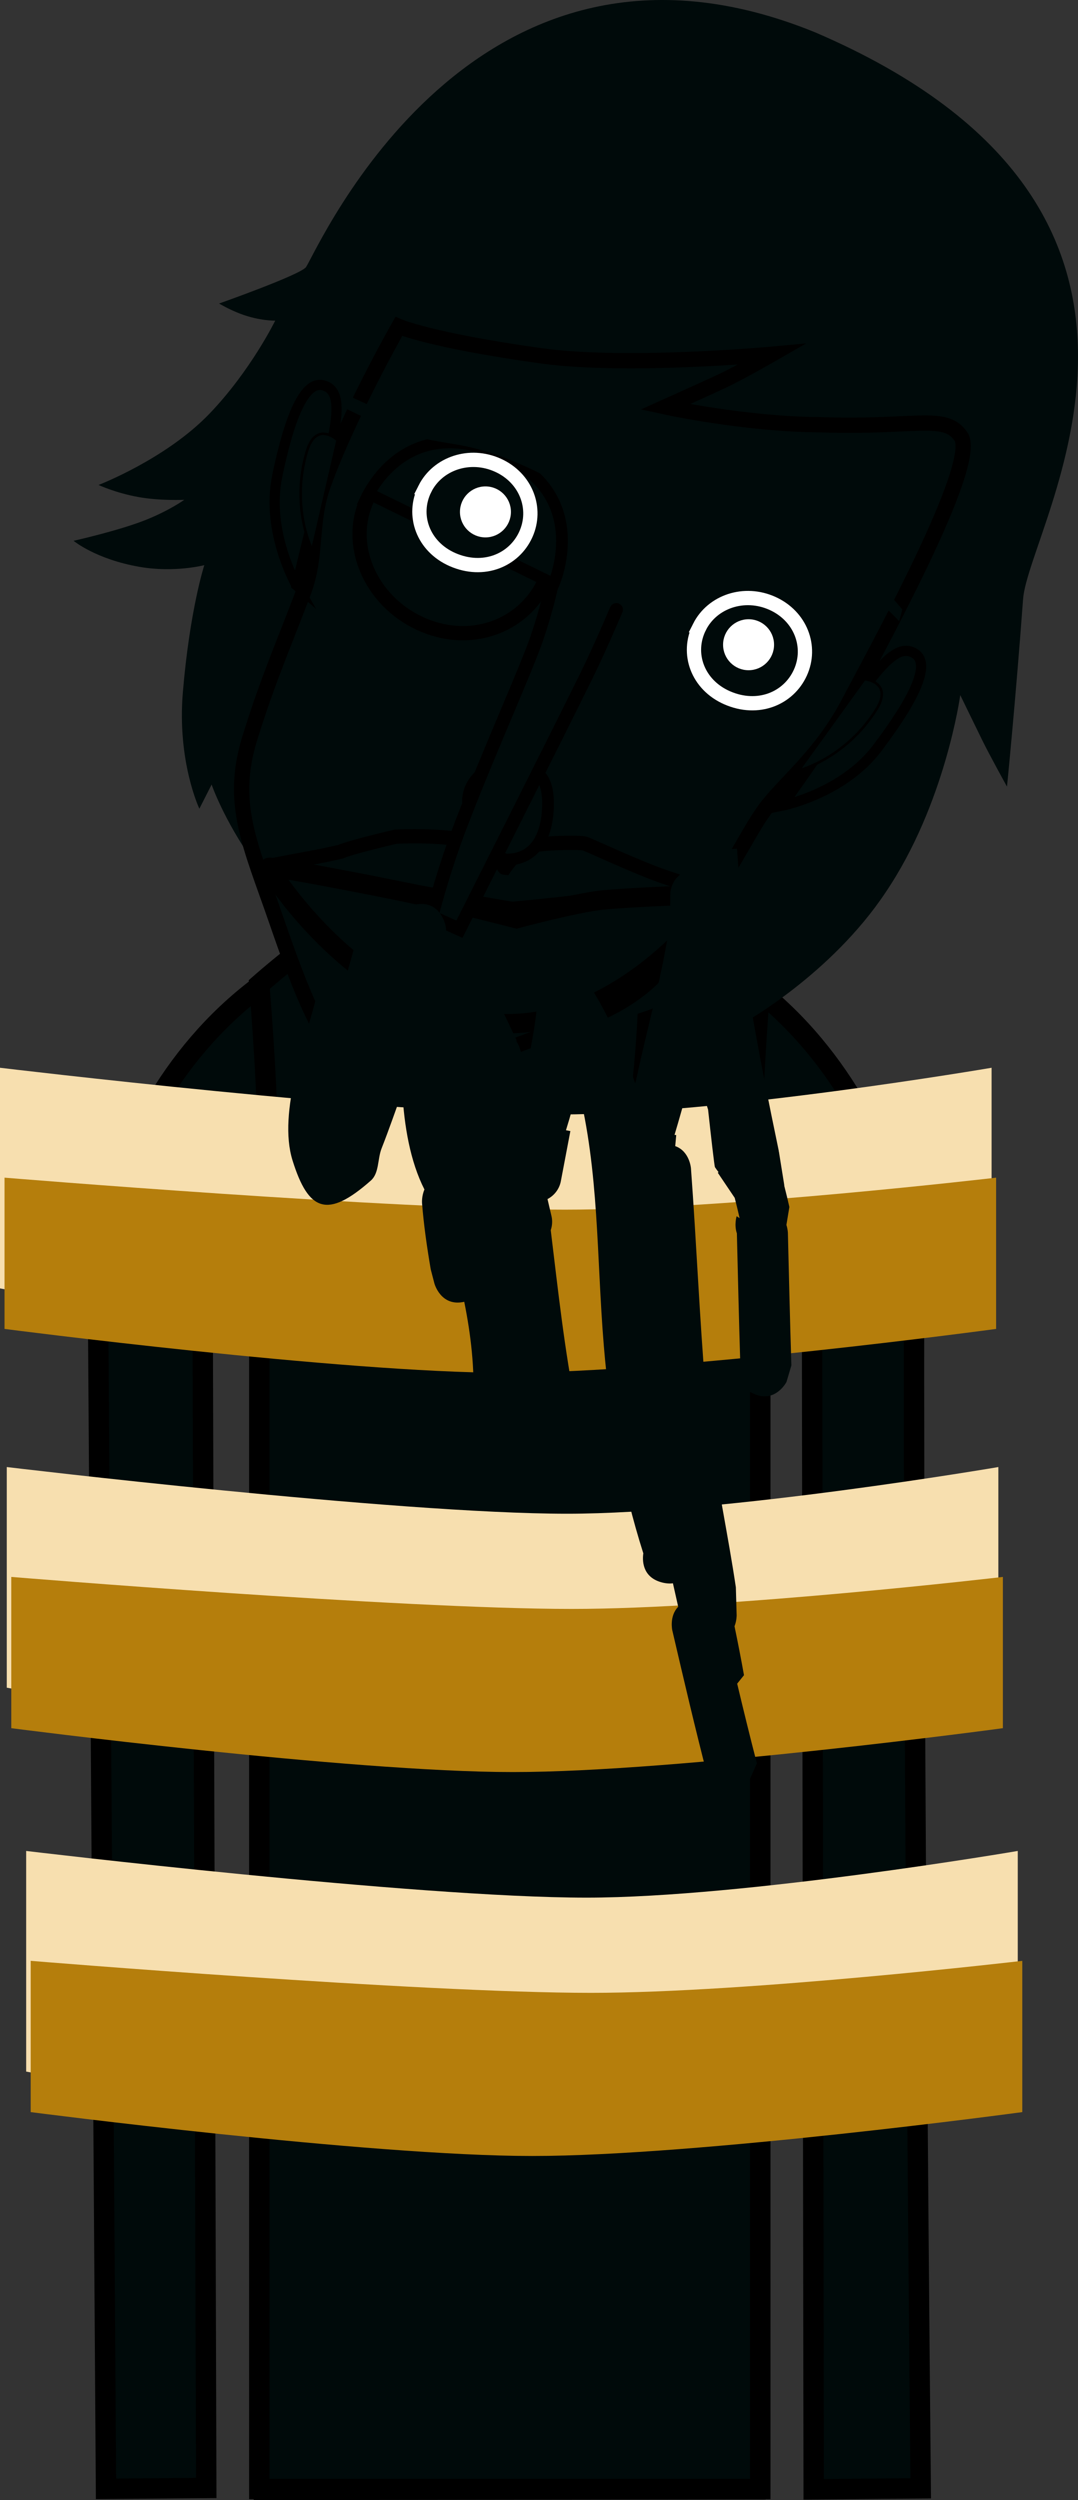 <svg version="1.1" xmlns="http://www.w3.org/2000/svg" xmlns:xlink="http://www.w3.org/1999/xlink" width="105.738" height="245.156" viewBox="0,0,105.738,245.156"><rect x="0" y="0" width="105.738" height="245.156" fill="#333333" stroke="none"/><g transform="translate(-191.147,-60.343)"><g data-paper-data="{&quot;isPaintingLayer&quot;:true}" fill-rule="nonzero" stroke-linejoin="miter" stroke-miterlimit="10" stroke-dasharray="" stroke-dashoffset="0" style="mix-blend-mode: normal"><path d="M201.545,304.392c0,0 -0.635,-94.384 -0.793,-118.012c-0.055,-8.153 8.187,-36.761 40.202,-36.921c31.602,-0.158 39.857,29.487 39.849,36.897c-0.077,46.243 0.654,117.986 0.654,117.986l-10.497,0.096l-0.159,-114.843c0,0 0.075,-3.099 -2.816,-3.154c-3.434,-0.065 -2.945,3.116 -2.945,3.116l0.205,114.87l-48.214,0.072l-0.305,-115.233c0,0 0.279,-2.919 -2.886,-2.934c-3.111,-0.015 -2.816,2.909 -2.816,2.909l0.353,115.067z" fill="#000a0a" stroke="#000000" stroke-width="2" stroke-linecap="butt"/><path d="M256.143,200.334c-0.571,0 -1.034,-0.463 -1.034,-1.034c0,-0.571 0.463,-1.034 1.034,-1.034c0.571,0 1.034,0.463 1.034,1.034c0,0.571 -0.463,1.034 -1.034,1.034z" fill="#000a0a" stroke="none" stroke-width="1.5" stroke-linecap="butt"/><path d="M250.883,204.569c-4.463,-0.314 -6.552,-1.794 -6.17,-2.58c0.118,-0.242 2.846,1.064 6.97,1.305c6.409,0.375 8.51,-0.632 8.51,-0.632v1.346c0,0 -2.413,1.047 -9.311,0.561z" fill="#000a0a" stroke="#000000" stroke-width="0" stroke-linecap="butt"/><path d="M223.07,199.3c0,-0.571 0.463,-1.034 1.034,-1.034c0.571,0 1.034,0.463 1.034,1.034c0,0.571 -0.463,1.034 -1.034,1.034c-0.571,0 -1.034,-0.463 -1.034,-1.034z" fill="#000a0a" stroke="none" stroke-width="1.5" stroke-linecap="butt"/><path d="M229.364,204.569c-6.897,0.486 -9.311,-0.561 -9.311,-0.561v-1.346c0,0 2.101,1.007 8.51,0.632c4.124,-0.241 6.853,-1.547 6.97,-1.305c0.383,0.786 -1.706,2.266 -6.17,2.58z" fill="#000a0a" stroke="#000000" stroke-width="0" stroke-linecap="butt"/><path d="M240.644,261.121c-0.819,0 -1.483,-0.664 -1.483,-1.483c0,-0.819 0.664,-1.483 1.483,-1.483c0.819,0 1.483,0.664 1.483,1.483c0,0.819 -0.664,1.483 -1.483,1.483z" data-paper-data="{&quot;index&quot;:null}" fill="#000a0a" stroke="none" stroke-width="1.5" stroke-linecap="butt"/><path d="M216.581,304.406v-119.201c0,0 0.757,-9.731 0.757,-14.639c0,-4.498 -0.757,-13.687 -0.757,-13.687c0,0 2.673,-2.353 4.656,-3.748c1.983,-1.395 5.172,-2.804 5.172,-2.804c0,0 -0.602,40.109 14.56,40.039c15.435,-0.072 13.832,-40.039 13.832,-40.039c0,0 3.913,1.52 6.166,2.947c2.253,1.427 4.754,3.605 4.754,3.605c0,0 -0.757,9.425 -0.757,14.192c0,4.842 0.757,14.639 0.757,14.639v118.697z" fill="#000a0a" stroke="#000000" stroke-width="2" stroke-linecap="butt"/><path d="M212.638,90.107c0,0 8.059,-2.848 8.533,-3.584c1.244,-1.929 16.436,-36.657 49.925,-23.011c41.03,17.6 20.936,48.305 20.402,55.575c-0.732,9.968 -1.578,18.39 -1.578,18.39c0,0 -1.672,-3.013 -2.421,-4.539c-0.699,-1.423 -2.163,-4.435 -2.163,-4.435c0,0 -1.458,10.701 -7.352,19.389c-5.338,7.99 -13.76,12.675 -13.76,12.675l-0.083,-2.615c0,0 -1.839,1.579 -3.344,2.143c-1.504,0.564 -4.335,1.233 -4.335,1.233l1.446,-3.412c0,0 -10.98,7.119 -26.667,-0.154c-14.746,-6.966 -19.337,-20.489 -19.337,-20.489l-1.202,2.37c0,0 -2.187,-4.607 -1.621,-11.394c0.675,-8.089 2.105,-12.488 2.105,-12.488c0,0 -2.915,0.764 -6.353,0.166c-4.308,-0.749 -6.469,-2.554 -6.469,-2.554c0,0 4.408,-0.985 7.055,-2.038c2.358,-0.938 3.805,-1.983 3.805,-1.983c0,0 -2.367,0.118 -4.523,-0.274c-2.249,-0.409 -3.89,-1.181 -3.89,-1.181c0,0 6.611,-2.533 10.894,-7.001c4.044,-4.218 6.437,-9.112 6.437,-9.112c0,0 -1.513,0.04 -3.361,-0.651c-1.171,-0.438 -2.145,-1.026 -2.145,-1.026z" fill="#000a0a" stroke="none" stroke-width="1.5" stroke-linecap="butt"/><path d="M222.877,107.838c2.486,-6.881 7.389,-15.485 7.389,-15.485c0,0 3.123,1.371 13.971,2.882c8.334,1.161 22.631,-0.156 22.631,-0.156c0,0 -3.208,1.845 -4.945,2.655c-1.847,0.861 -5.521,2.507 -5.521,2.507c0,0 7.827,1.718 15.318,1.753c9.264,0.318 12.147,-1.139 13.691,1.165c1.823,2.719 -8.635,21.539 -11.214,26.472c-2.725,4.989 -6.23,7.606 -8.039,10.102c-1.809,2.496 -2.907,5.42 -8.633,13.697c-3.573,5.166 -7.476,6.41 -15.179,9.215c-7.704,2.805 -12.067,4.688 -15.702,3.116c-3.498,-1.513 -6.032,-8.335 -8.404,-15.21c-2.526,-7.321 -4.582,-11.385 -2.597,-17.801c1.788,-5.778 3.384,-9.345 5.274,-14.351c1.381,-3.659 0.602,-6.804 1.96,-10.561z" fill="#000a0a" stroke="#000000" stroke-width="1.5" stroke-linecap="butt"/><path d="M272.901,113.917c0,0 1.257,0.919 3.418,2.769c1.973,1.689 3.332,3.426 3.332,3.426l-0.306,1.146c0,0 -5.31,-5.844 -12.747,-8.492c-5.946,-2.117 -10.235,-1.553 -10.235,-1.553l1.766,-3.785c0,0 3.552,-0.261 7.928,1.557c4.531,1.882 7.125,3.88 7.125,3.88z" data-paper-data="{&quot;index&quot;:null}" fill="#000a0a" stroke="none" stroke-width="1.5" stroke-linecap="butt"/><path d="M248.534,143.069c0.57,0.212 3.084,1.399 6.024,2.596c2.964,1.206 7.214,2.293 7.194,2.461c-0.025,0.213 -10.435,0.227 -13.679,0.632c-2.719,0.34 -6.689,0.706 -6.689,0.706c0,0 -7.104,-1.162 -13.272,-2.445c-4.944,-1.029 -10.399,-1.661 -10.41,-1.755c-0.014,-0.126 3.868,-0.711 6.824,-1.395c1.146,-0.497 5.44,-1.485 5.44,-1.485c0,0 4.956,-0.278 7.608,0.579c2.842,0.918 2.835,2.446 3.083,2.469c0,0 1.184,-1.749 2.369,-2.105c1.185,-0.355 5.082,-0.416 5.508,-0.258z" fill="#000a0a" stroke="#000000" stroke-width="1.4" stroke-linecap="butt"/><path d="M229.886,147.622c5.091,1.027 11.918,2.807 11.918,2.807c0,0 5.79,-1.556 8.447,-1.834c2.06,-0.216 11.216,-0.707 11.26,-0.334c0.043,0.364 -9.031,12.9 -21.148,12.447c-13.77,-0.436 -22.865,-15.136 -22.827,-15.305c0.038,-0.169 7.259,1.192 12.35,2.218z" fill="#000a0a" stroke="#000000" stroke-width="1.9" stroke-linecap="butt"/><path d="M240.86,144.629c-1.034,0 -3.538,-3.26 -3.787,-5.364c-0.222,-1.882 1.315,-3.828 3.787,-3.828c2.472,0 4.202,0.491 4.03,4.189c-0.146,3.138 -1.558,5.003 -4.03,5.003z" fill="#000a0a" stroke="#000000" stroke-width="1.15" stroke-linecap="butt"/><path d="M251.599,120.129c0,0 -1.546,3.658 -2.938,6.493c-2.756,5.614 -12.449,24.837 -12.449,24.837l-2.719,-1.223c0,0 0.992,-4.132 2.9,-9.116c2.583,-6.746 6.319,-15.025 7.412,-18.196c1.036,-3.006 1.544,-5.575 1.544,-5.575" fill="#000a0a" stroke="#000000" stroke-width="1.3" stroke-linecap="round"/><path d="M220.245,117.76c0,0 -3.04,-5.24 -1.908,-10.72c1.191,-5.766 2.688,-9.468 4.563,-8.902c1.875,0.566 1.48,3.281 -0.051,9.151c-1.531,5.87 -2.605,10.47 -2.605,10.47z" data-paper-data="{&quot;index&quot;:null}" fill="#000a0a" stroke="#000000" stroke-width="1" stroke-linecap="butt"/><path d="M221.69,114.081c0,0 -2.039,-4.134 -0.443,-9.48c0.89,-2.982 2.906,-1.186 2.906,-1.186" fill="#000a0a" stroke="#000000" stroke-width="0.25" stroke-linecap="round"/><path d="M227.183,109.263c2.085,-4.426 8.097,-6.141 12.958,-3.851c4.861,2.29 6.467,7.597 4.383,12.023c-2.085,4.426 -7.387,6.307 -12.248,4.017c-4.861,-2.29 -7.177,-7.763 -5.092,-12.189z" fill="#000a0a" stroke="#000000" stroke-width="1.4" stroke-linecap="butt"/><path d="M231.176,111.203c1.175,-2.496 4.152,-3.566 6.647,-2.391c2.496,1.175 3.566,4.152 2.391,6.647c-1.175,2.496 -4.152,3.566 -6.647,2.391c-2.496,-1.175 -3.566,-4.152 -2.391,-6.647z" fill="#000a0a" stroke="none" stroke-width="1.5" stroke-linecap="butt"/><path d="M259.76,121.813c1.257,-2.491 4.399,-3.553 7.162,-2.3c2.762,1.252 3.884,4.244 2.731,6.786c-1.152,2.541 -4.155,3.797 -7.191,2.464c-2.888,-1.267 -4.014,-4.348 -2.701,-6.95z" fill="#000a0a" stroke="#ffffff" stroke-width="1.4" stroke-linecap="butt"/><path d="M227.341,108.751c0,0 3.781,-8.184 13.299,-3.66c8.557,4.062 4.818,12.514 4.818,12.514z" fill="#000a0a" stroke="#000000" stroke-width="1.15" stroke-linecap="butt"/><path d="M234.69,101.09c0,0 3.82,-0.265 8.258,1.239c4.918,1.667 7.102,3.147 7.102,3.147l-1.44,3.89c0,0 -3.212,-2.204 -7.087,-3.786c-5.182,-2.115 -6.644,-1.439 -10.706,-2.778c-3.481,-1.147 -6.202,-2.637 -6.202,-2.637l0.485,-1.132c0,0 3.244,1.552 4.795,2.099c1.28,0.451 4.008,0.787 4.008,0.787z" fill="#000a0a" stroke="none" stroke-width="1.5" stroke-linecap="butt"/><path d="M274.02,130.491c3.406,-5.02 5.189,-7.106 6.85,-6.069c1.661,1.038 -0.137,4.603 -3.689,9.298c-3.376,4.462 -9.32,5.629 -9.32,5.629c0,0 2.753,-3.838 6.159,-8.858z" data-paper-data="{&quot;index&quot;:null}" fill="#000a0a" stroke="#000000" stroke-width="1" stroke-linecap="butt"/><path d="M276.075,126.957c0,0 2.679,0.333 1.023,2.967c-2.969,4.722 -7.422,5.913 -7.422,5.913" data-paper-data="{&quot;index&quot;:null}" fill="#000a0a" stroke="#000000" stroke-width="0.25" stroke-linecap="round"/><g stroke="none" stroke-width="0" stroke-linecap="butt"><path d="M191.147,186.68v-21.635c0,0 38.157,4.578 54.966,4.578c15.507,0 42.296,-4.578 42.296,-4.578v21.635c0,0 -31.739,6.276 -48.072,6.276c-16.084,0 -49.19,-6.276 -49.19,-6.276z" fill="#f7dfaf"/><path d="M191.591,190.653v-14.832c0,0 38.157,3.138 54.966,3.138c15.507,0 42.296,-3.138 42.296,-3.138v14.832c0,0 -31.739,4.303 -48.072,4.303c-16.084,0 -49.19,-4.303 -49.19,-4.303z" fill="#b57e0c"/></g><g stroke="none" stroke-width="0" stroke-linecap="butt"><path d="M191.811,225.832v-21.635c0,0 38.157,4.578 54.966,4.578c15.507,0 42.296,-4.578 42.296,-4.578v21.635c0,0 -31.739,6.276 -48.072,6.276c-16.084,0 -49.19,-6.276 -49.19,-6.276z" fill="#f7dfaf"/><path d="M192.255,229.804v-14.832c0,0 38.157,3.138 54.966,3.138c15.507,0 42.296,-3.138 42.296,-3.138v14.832c0,0 -31.739,4.303 -48.072,4.303c-16.084,0 -49.19,-4.303 -49.19,-4.303z" fill="#b57e0c"/></g><g stroke="none" stroke-width="0" stroke-linecap="butt"><path d="M193.714,263.477v-21.635c0,0 38.157,4.578 54.966,4.578c15.507,0 42.296,-4.578 42.296,-4.578v21.635c0,0 -31.739,6.276 -48.072,6.276c-16.084,0 -49.19,-6.276 -49.19,-6.276z" fill="#f7dfaf"/><path d="M194.158,267.45v-14.832c0,0 38.157,3.138 54.966,3.138c15.507,0 42.296,-3.138 42.296,-3.138v14.832c0,0 -31.739,4.303 -48.072,4.303c-16.084,0 -49.19,-4.303 -49.19,-4.303z" fill="#b57e0c"/></g><path d="M232.829,108.264c1.257,-2.491 4.399,-3.553 7.162,-2.3c2.762,1.252 3.883,4.244 2.731,6.786c-1.152,2.541 -4.155,3.797 -7.191,2.464c-2.888,-1.267 -4.014,-4.348 -2.701,-6.95z" fill="#000a0a" stroke="#ffffff" stroke-width="1.4" stroke-linecap="butt"/><path d="M264.921,196.935c-1.814,-0.932 -1.388,-2.584 -1.169,-3.161c-0.129,-4.142 -0.223,-8.285 -0.325,-12.428c0,0 -0.001,-0.021 0,-0.058c-0.289,-0.84 -0.026,-1.684 -0.026,-1.684l0.292,0.186c-0.15,-0.668 -0.31,-1.329 -0.479,-1.986l-1.662,-2.468l0.078,-0.053c-0.125,-0.157 -0.244,-0.319 -0.354,-0.489c-0.057,-0.088 -0.395,-3.086 -0.675,-5.646c-0.215,-0.669 -0.429,-1.341 -0.64,-2.017c0,0 -0.351,-1.121 0.197,-2.066c-0.116,-1.013 -0.222,-2.025 -0.321,-3.037c-0.732,3.229 -1.58,6.437 -2.528,9.6l0.167,0.015l-0.097,1.085c1.419,0.502 1.543,2.178 1.543,2.178c0.539,7.288 0.84,14.627 1.446,21.9c0.11,1.325 0.26,2.645 0.437,3.963c0.006,0.023 0.013,0.046 0.019,0.069l0.006,0.117c0.684,5.03 1.75,10.02 2.495,15.032l0.078,2.73c0,0 0.014,0.522 -0.209,1.094c0.331,1.593 0.643,3.19 0.929,4.796l-0.668,0.831c0.622,2.611 1.259,5.218 1.934,7.818l-1.728,3.871c0,0 -1.501,1.999 -3.5,0.498c-1.999,-1.501 -0.498,-3.5 -0.498,-3.5l0.887,0.389c-1.232,-4.746 -2.341,-9.515 -3.456,-14.29c0,0 -0.327,-1.401 0.577,-2.325c-0.17,-0.768 -0.343,-1.535 -0.518,-2.302c-0.31,0.041 -0.664,0.022 -1.069,-0.082c-2.011,-0.517 -1.923,-2.274 -1.835,-2.855c-2.102,-6.598 -3.302,-13.444 -3.874,-20.351c-0.73,-8.822 -0.44,-17.073 -2.565,-25.472c-0.314,1.461 -0.696,2.897 -1.149,4.334l0.432,0.082l-0.925,4.868c-0.134,0.785 -0.634,1.446 -1.318,1.8l0.376,1.603c0.051,0.199 0.079,0.409 0.079,0.624c0,0.286 -0.048,0.562 -0.137,0.818c0.717,5.893 1.346,11.78 2.508,17.591c0.496,1.532 1,3.063 1.521,4.588l0.071,0.116c0,0 0.716,1.315 0.022,2.464l-0.002,0.38c0,0 -0.209,2.491 -2.7,2.282c-2.491,-0.209 -2.282,-2.7 -2.282,-2.7l0.264,-0.621c-0.007,-0.02 -0.014,-0.04 -0.02,-0.059l-1.016,-2.003c-0.252,-1.055 -0.483,-2.113 -0.697,-3.173c-0.122,-0.379 -0.244,-0.758 -0.365,-1.137l-0.217,1.649c0,0 -0.339,2.477 -2.816,2.138c-2.477,-0.339 -2.138,-2.816 -2.138,-2.816l0.267,-1.859c0.144,-3.3 -0.23,-6.574 -0.884,-9.813c-2.305,0.525 -2.928,-1.8 -2.928,-1.8l-0.359,-1.38c-0.368,-2.156 -0.683,-4.326 -0.854,-6.507c0,0 -0.051,-0.658 0.237,-1.324c-1.407,-2.762 -1.985,-6.248 -2.17,-9.571c-0.665,1.818 -1.3,3.675 -2.037,5.55c-0.404,1.028 -0.222,2.411 -1.049,3.143c-4.261,3.765 -6.119,3.024 -7.678,-1.958c-1.499,-4.789 1.376,-12.001 2.498,-16.677c0,0 0.565,-2.352 2.897,-1.874c0.337,-1.174 0.665,-2.352 0.976,-3.534c0,0 0.638,-2.417 3.055,-1.779c0.223,0.059 0.42,0.133 0.593,0.218l1.391,-1.255c0,0 2.248,-1.094 3.342,1.154c0.365,0.749 0.358,1.37 0.187,1.865c1.203,0.181 2.125,1.219 2.125,2.472c0,0.236 -0.033,0.464 -0.094,0.68c0.797,0.37 1.223,1.128 1.223,1.128c0.08,0.142 0.159,0.284 0.237,0.426c0.738,0.192 1.343,0.713 1.65,1.396l1.903,4.001l-0.051,0.024c0.073,0.131 0.142,0.263 0.207,0.398c0.412,0.848 0.429,1.799 0.405,2.766c0.105,0.249 0.209,0.498 0.313,0.748c0.324,-2.734 1.076,-5.525 1.187,-8.369c0,-0.31 0,-2.474 0,-2.474c0,-1.381 1.119,-2.5 2.5,-2.5c1.156,0 2.128,0.784 2.414,1.849l0.707,2.407l-0.318,0.093c1.834,2.967 3.081,5.982 4.265,9.263c0.05,-0.187 0.097,-0.375 0.137,-0.563c1.101,-5.144 2.538,-10.082 3.279,-15.294l0.023,-2.657c0.008,-1.058 0.673,-1.959 1.607,-2.317c-0.451,-0.889 -0.176,-1.891 -0.176,-1.891l5.11,-0.286c0.206,2.663 0.385,5.319 0.571,7.973c1.014,2.358 0.401,5.245 0.845,7.813c0.799,4.629 1.719,9.237 2.679,13.835l-0.01,0.061l0.02,-0.003l0.509,3.169c0.014,0.081 0.025,0.163 0.031,0.247c0.173,0.674 0.338,1.352 0.492,2.037l-0.291,1.761c0.136,0.427 0.145,0.768 0.145,0.768c0.107,4.336 0.204,8.671 0.344,13.006l-0.482,1.625c0,0 -1.143,2.224 -3.366,1.081z" fill="#000a0a" stroke="none" stroke-width="0.5" stroke-linecap="butt"/><path d="M262.072,123.564c0,-1.381 1.119,-2.5 2.5,-2.5c1.381,0 2.5,1.119 2.5,2.5c0,1.381 -1.119,2.5 -2.5,2.5c-1.381,0 -2.5,-1.119 -2.5,-2.5z" fill="#ffffff" stroke="none" stroke-width="0.5" stroke-linecap="butt"/><path d="M236.263,110.539c0,-1.381 1.119,-2.5 2.5,-2.5c1.381,0 2.5,1.119 2.5,2.5c0,1.381 -1.119,2.5 -2.5,2.5c-1.381,0 -2.5,-1.119 -2.5,-2.5z" fill="#ffffff" stroke="none" stroke-width="0.5" stroke-linecap="butt"/></g></g></svg>